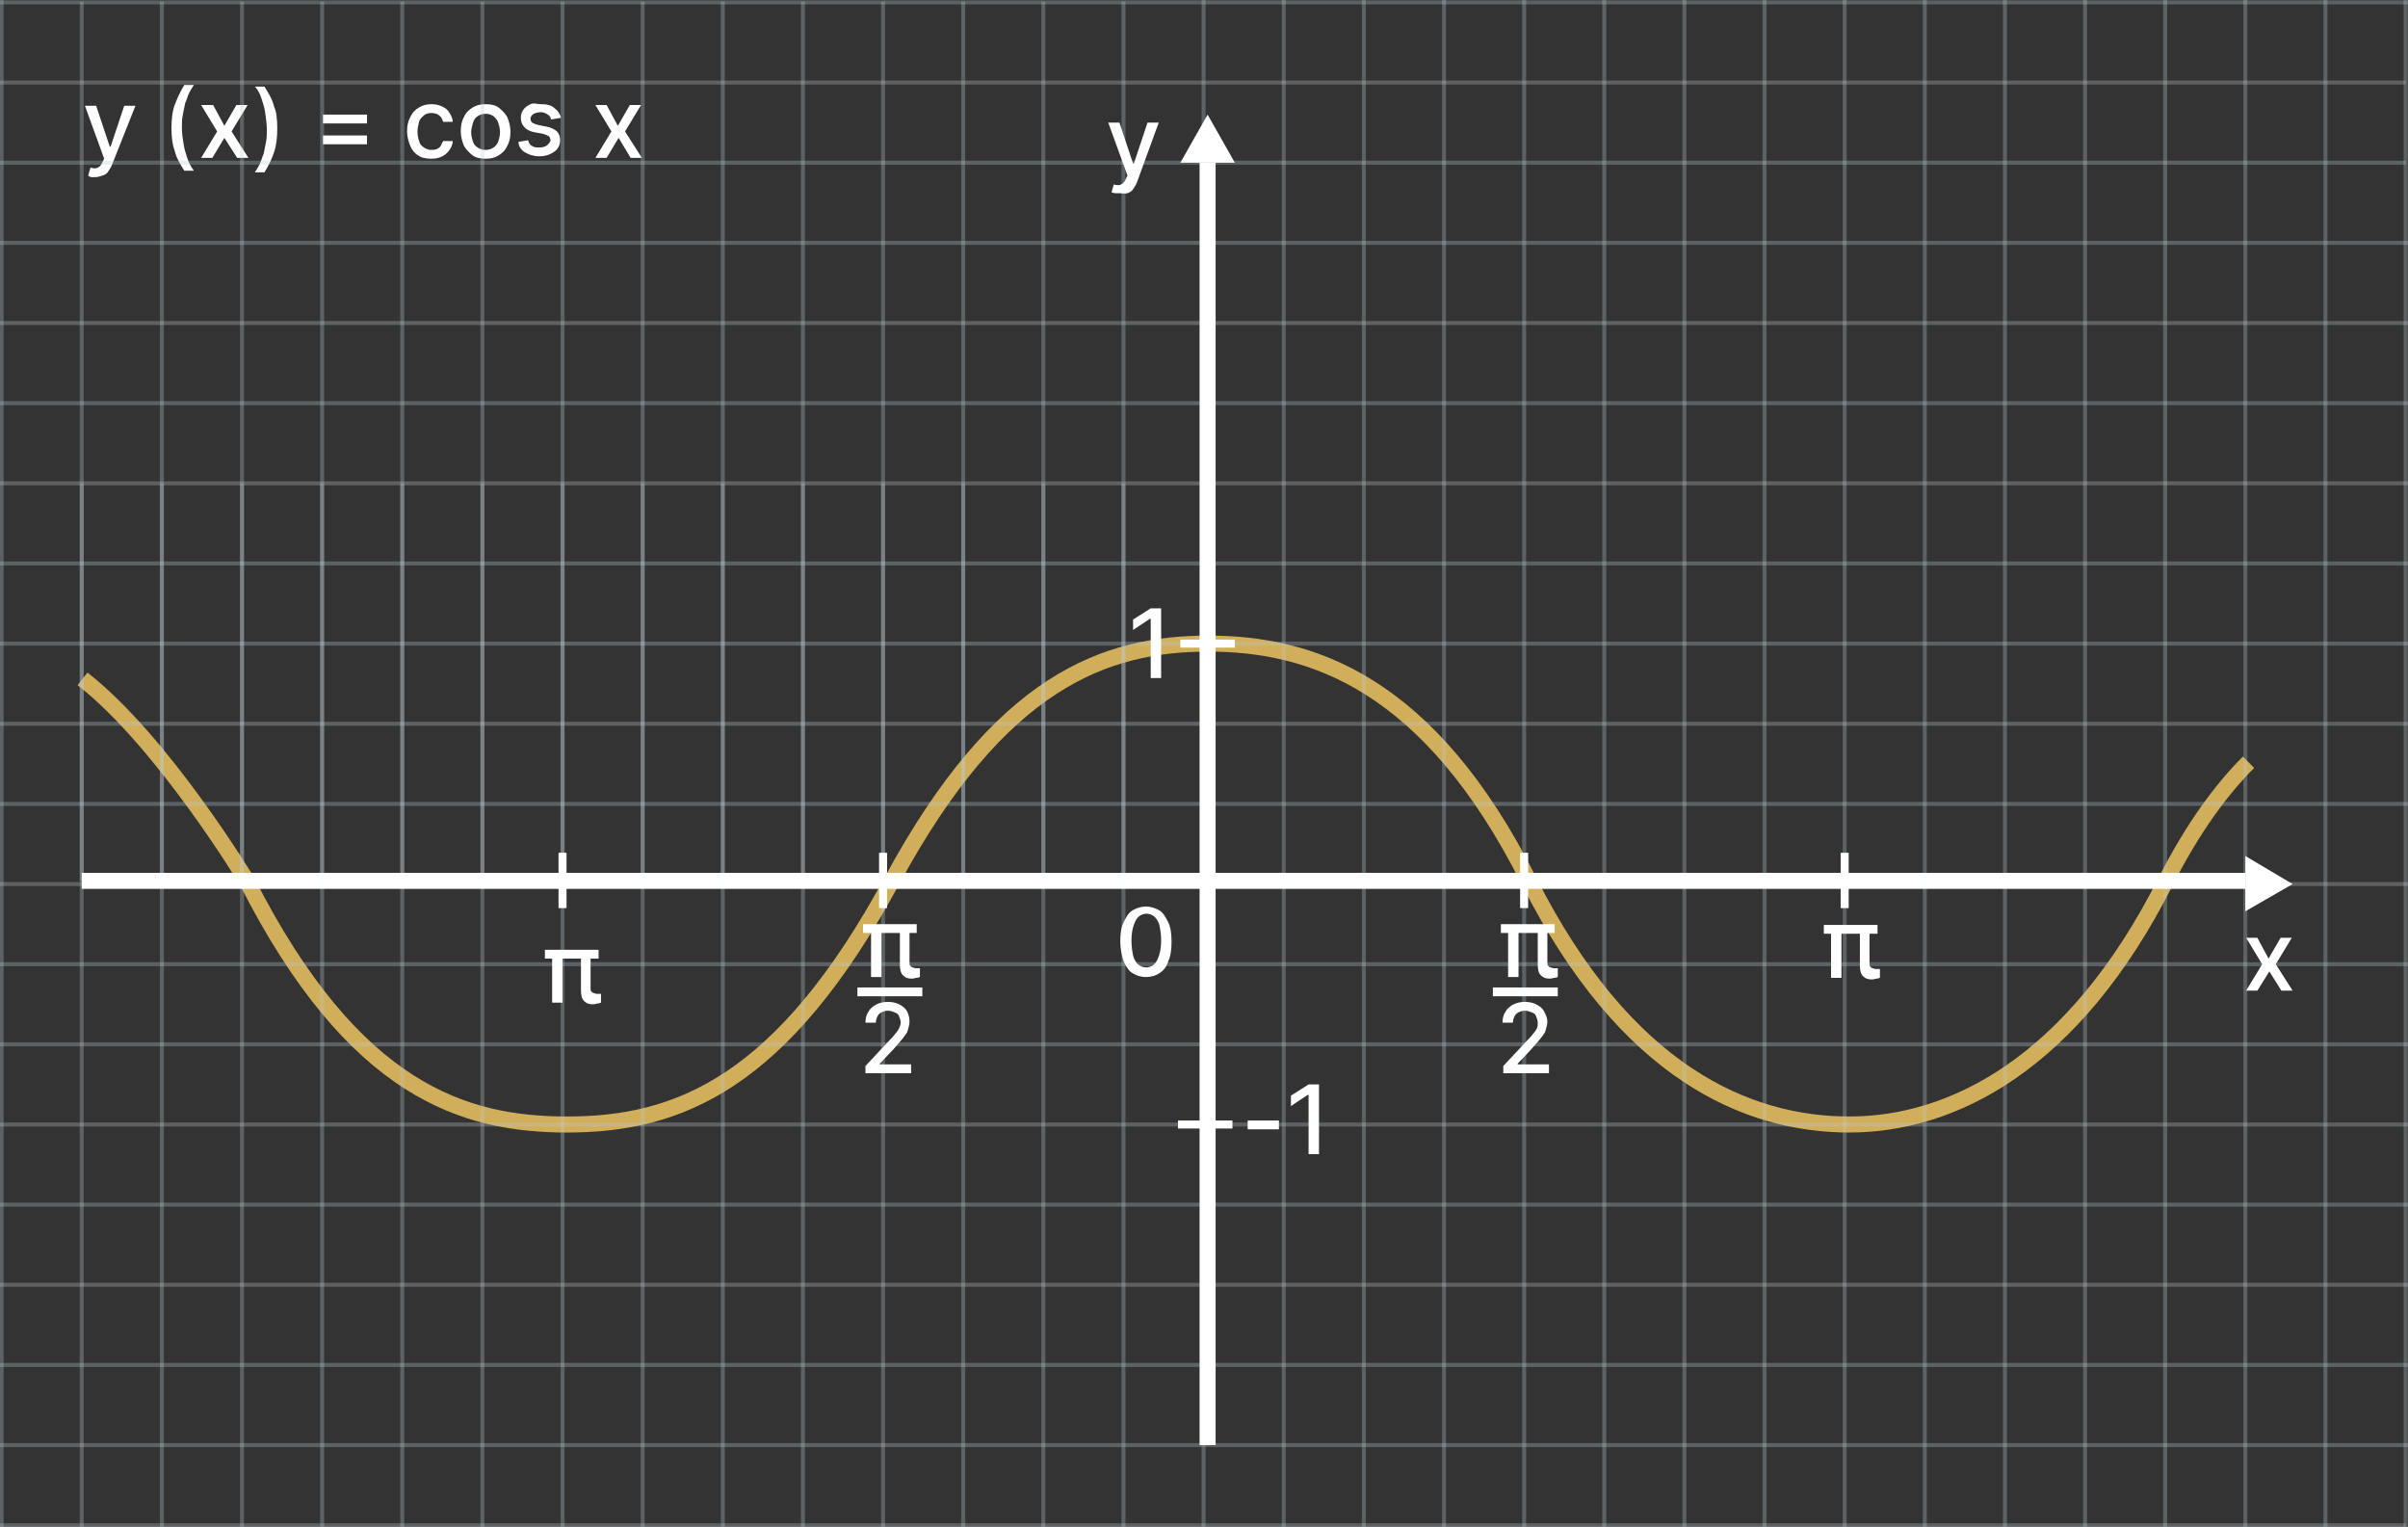 <?xml version="1.0" encoding="utf-8"?>
<!-- Generator: Adobe Illustrator 27.6.1, SVG Export Plug-In . SVG Version: 6.00 Build 0)  -->
<svg version="1.1" id="Layer_1" xmlns="http://www.w3.org/2000/svg" xmlns:xlink="http://www.w3.org/1999/xlink" x="0px" y="0px"
	 viewBox="0 0 300.5 190.5" style="enable-background:new 0 0 300.5 190.5;" xml:space="preserve">
<rect x="0" y="0" width="300.5" height="190.5" fill="#333333" stroke="none"/>
<style type="text/css">
	.st0{fill:none;stroke:#D1AE59;stroke-width:2;stroke-miterlimit:10;}
	.st1{fill:#FFFFFF;}
	.st2{opacity:0.3;fill:none;stroke:#BDCCD4;stroke-width:0.5;stroke-miterlimit:10;enable-background:new    ;}
	.st3{fill:none;stroke:#FFFFFF;stroke-width:2;stroke-miterlimit:10;}
	.st4{fill:none;stroke:#FFFFFF;stroke-miterlimit:10;}
</style>
<g id="Layer_3">
	<path class="st0" d="M30.8,109.9c13.4,26.4,27.3,30.4,40,30.4c13.8,0,26.8-5.1,40.5-30.4c13.5-25,26.7-29.6,39.5-29.6
		s27.5,4.8,40,29.6c12.1,24,27.3,30.4,40,30.4s27.9-7.4,39.5-30.4c3.4-6.7,7-11.5,10.3-14.8"/>
	<g>
		<path class="st1" d="M11.9,22.1c-0.2,0-0.4,0-0.5,0S11.1,22,11,21.9l0.3-1c0.2,0.1,0.4,0.1,0.6,0.1c0.2,0,0.3-0.1,0.5-0.2
			c0.1-0.1,0.3-0.3,0.4-0.6l0.2-0.4l-2.4-6.6h1.4l1.7,5.1h0.1l1.7-5.1h1.4L14,20.5c-0.1,0.3-0.3,0.6-0.5,0.9s-0.4,0.4-0.7,0.5
			C12.5,22,12.2,22.1,11.9,22.1L11.9,22.1z"/>
		<path class="st1" d="M21.4,16c0-1.1,0.1-2.1,0.4-2.9s0.7-1.7,1.2-2.5h1.2c-0.2,0.3-0.4,0.6-0.6,1s-0.3,0.9-0.5,1.3
			c-0.1,0.5-0.2,1-0.3,1.5s-0.1,1-0.1,1.5c0,0.7,0.1,1.4,0.2,2c0.1,0.7,0.3,1.3,0.5,1.9c0.2,0.6,0.5,1.1,0.8,1.5h-1.2
			c-0.5-0.8-1-1.6-1.2-2.5C21.5,18,21.4,17.1,21.4,16L21.4,16z"/>
		<path class="st1" d="M26.6,13.1l1.4,2.6l1.5-2.6h1.4l-2,3.3l2.1,3.3h-1.4L28,17.2l-1.5,2.5h-1.4l2-3.3l-2-3.3H26.6L26.6,13.1z"/>
		<path class="st1" d="M34.6,16c0,1.1-0.1,2.1-0.4,3c-0.3,0.9-0.7,1.7-1.2,2.5h-1.2c0.2-0.3,0.4-0.6,0.6-1s0.3-0.9,0.5-1.3
			c0.1-0.5,0.2-1,0.3-1.5c0.1-0.5,0.1-1,0.1-1.5c0-0.7-0.1-1.4-0.2-2.1c-0.1-0.7-0.3-1.3-0.5-1.9s-0.5-1.1-0.8-1.4H33
			c0.5,0.8,1,1.6,1.2,2.5C34.5,13.9,34.6,14.9,34.6,16L34.6,16z"/>
		<path class="st1" d="M40.3,15.4v-1.1h5.5v1.1H40.3z M40.3,18v-1.1h5.5V18H40.3z"/>
		<path class="st1" d="M53.8,19.8c-0.6,0-1.2-0.1-1.6-0.4c-0.5-0.3-0.8-0.7-1-1.2c-0.2-0.5-0.4-1.1-0.4-1.8s0.1-1.2,0.4-1.8
			s0.6-0.9,1.1-1.2c0.5-0.3,1-0.4,1.6-0.4c0.5,0,0.9,0.1,1.3,0.3c0.4,0.2,0.7,0.4,0.9,0.8c0.2,0.3,0.4,0.7,0.4,1.1h-1.2
			c-0.1-0.3-0.2-0.6-0.5-0.8c-0.2-0.2-0.6-0.3-1-0.3c-0.3,0-0.7,0.1-0.9,0.3s-0.5,0.4-0.6,0.8s-0.2,0.8-0.2,1.2
			c0,0.5,0.1,0.9,0.2,1.2c0.1,0.4,0.3,0.6,0.6,0.8s0.6,0.3,0.9,0.3c0.2,0,0.5,0,0.7-0.1c0.2-0.1,0.4-0.2,0.5-0.4s0.2-0.4,0.3-0.6
			h1.2c0,0.4-0.2,0.8-0.4,1.1s-0.5,0.6-0.9,0.8S54.4,19.8,53.8,19.8L53.8,19.8z"/>
		<path class="st1" d="M60.6,19.8c-0.6,0-1.2-0.1-1.6-0.4s-0.8-0.7-1.1-1.2c-0.2-0.5-0.4-1.1-0.4-1.8s0.1-1.3,0.4-1.8
			c0.2-0.5,0.6-0.9,1.1-1.2s1-0.4,1.6-0.4s1.2,0.1,1.6,0.4s0.8,0.7,1.1,1.2c0.2,0.5,0.4,1.1,0.4,1.8s-0.1,1.3-0.4,1.8
			c-0.2,0.5-0.6,0.9-1.1,1.2S61.3,19.8,60.6,19.8z M60.6,18.7c0.4,0,0.7-0.1,1-0.3c0.3-0.2,0.5-0.5,0.6-0.8c0.1-0.4,0.2-0.7,0.2-1.1
			s-0.1-0.8-0.2-1.1c-0.1-0.4-0.3-0.6-0.6-0.9c-0.3-0.2-0.6-0.3-1-0.3s-0.7,0.1-1,0.3c-0.3,0.2-0.5,0.5-0.6,0.9
			c-0.1,0.4-0.2,0.7-0.2,1.1s0.1,0.8,0.2,1.1c0.1,0.4,0.3,0.6,0.6,0.8C59.9,18.6,60.2,18.7,60.6,18.7z"/>
		<path class="st1" d="M70,14.7l-1.2,0.2c-0.1-0.1-0.1-0.3-0.2-0.4c-0.1-0.1-0.2-0.2-0.4-0.3S67.8,14,67.5,14
			c-0.4,0-0.7,0.1-0.9,0.2s-0.4,0.4-0.4,0.6c0,0.2,0.1,0.4,0.2,0.5c0.2,0.1,0.4,0.2,0.8,0.3l1,0.2c0.6,0.1,1.1,0.4,1.3,0.6
			c0.3,0.3,0.4,0.7,0.4,1.1c0,0.4-0.1,0.7-0.3,1c-0.2,0.3-0.5,0.5-0.9,0.7c-0.4,0.2-0.9,0.3-1.4,0.3c-0.7,0-1.3-0.2-1.8-0.5
			s-0.8-0.8-0.8-1.3l1.2-0.2c0.1,0.3,0.2,0.6,0.5,0.7c0.2,0.2,0.6,0.2,0.9,0.2c0.4,0,0.8-0.1,1-0.3s0.4-0.4,0.4-0.6
			c0-0.2-0.1-0.4-0.2-0.5c-0.2-0.1-0.4-0.2-0.7-0.3l-1.1-0.2c-0.6-0.1-1.1-0.4-1.3-0.7c-0.3-0.3-0.4-0.7-0.4-1.1
			c0-0.4,0.1-0.7,0.3-1c0.2-0.3,0.5-0.5,0.9-0.7S67,13,67.5,13c0.7,0,1.3,0.1,1.7,0.5C69.6,13.8,69.9,14.2,70,14.7L70,14.7z"/>
		<path class="st1" d="M75.7,13.1l1.4,2.6l1.5-2.6H80l-2,3.3l2.1,3.3h-1.4l-1.5-2.5l-1.5,2.5h-1.4l2-3.3l-2-3.3H75.7L75.7,13.1z"/>
	</g>
	<path class="st0" d="M30.8,109.9c0,0-10.5-17.4-20.5-25.2"/>
</g>
<g id="Layer_1_00000045597118227221563350000003284889038152733883_">
	<line class="st2" x1="300.5" y1="80.3" x2="-0.1" y2="80.3"/>
	<line class="st2" x1="300.5" y1="100.3" x2="-0.1" y2="100.3"/>
	<line class="st2" x1="300.5" y1="90.3" x2="-0.1" y2="90.3"/>
	<line class="st2" x1="270.2" y1="0" x2="270.2" y2="190.5"/>
	<line class="st2" x1="280.2" y1="0" x2="280.2" y2="190.5"/>
	<line class="st2" x1="70.2" y1="0.2" x2="70.2" y2="109.9"/>
	<line class="st2" x1="60.2" y1="0.2" x2="60.2" y2="109.9"/>
	<line class="st2" x1="50.2" y1="0.2" x2="50.2" y2="109.9"/>
	<line class="st2" x1="40.2" y1="0.2" x2="40.2" y2="109.9"/>
	<line class="st2" x1="30.2" y1="0.2" x2="30.2" y2="109.9"/>
	<line class="st2" x1="20.2" y1="0.2" x2="20.2" y2="109.9"/>
	<line class="st2" x1="10.2" y1="0.2" x2="10.2" y2="109.9"/>
	<line class="st2" x1="300.2" y1="10.3" x2="-0.1" y2="10.3"/>
	<line class="st2" x1="300.2" y1="20.3" x2="-0.1" y2="20.3"/>
	<line class="st2" x1="300.5" y1="30.3" x2="-0.1" y2="30.3"/>
	<line class="st2" x1="300.5" y1="40.3" x2="-0.1" y2="40.3"/>
	<line class="st2" x1="300.5" y1="50.3" x2="-0.1" y2="50.3"/>
	<line class="st2" x1="300.5" y1="60.3" x2="-0.1" y2="60.3"/>
	<line class="st2" x1="300.5" y1="70.3" x2="-0.1" y2="70.3"/>
	<line class="st2" x1="300.5" y1="0.3" x2="0" y2="0.3"/>
	<line class="st2" x1="300.5" y1="150.3" x2="-0.1" y2="150.3"/>
	<line class="st2" x1="300.5" y1="160.3" x2="-0.1" y2="160.3"/>
	<line class="st2" x1="300.5" y1="170.3" x2="-0.1" y2="170.3"/>
	<line class="st2" x1="300.5" y1="180.3" x2="-0.1" y2="180.3"/>
	<line class="st2" x1="300.2" y1="190.3" x2="0" y2="190.3"/>
	<line class="st2" x1="300.5" y1="140.3" x2="-0.1" y2="140.3"/>
	<line class="st2" x1="300.5" y1="130.3" x2="-0.1" y2="130.3"/>
	<line class="st2" x1="300.5" y1="120.3" x2="-0.1" y2="120.3"/>
	<line class="st2" x1="300.5" y1="110.3" x2="-0.1" y2="110.3"/>
	<line class="st2" x1="80.2" y1="0.2" x2="80.2" y2="109.9"/>
	<line class="st2" x1="90.2" y1="0.2" x2="90.2" y2="109.9"/>
	<line class="st2" x1="100.2" y1="0.2" x2="100.2" y2="109.9"/>
	<line class="st2" x1="110.2" y1="0.2" x2="110.2" y2="109.9"/>
	<line class="st2" x1="120.2" y1="0.2" x2="120.2" y2="109.9"/>
	<line class="st2" x1="130.2" y1="0.2" x2="130.2" y2="109.9"/>
	<line class="st2" x1="140.2" y1="0.2" x2="140.2" y2="109.9"/>
	<line class="st2" x1="70.2" y1="60.4" x2="70.2" y2="190.5"/>
	<line class="st2" x1="60.2" y1="60.4" x2="60.2" y2="190.5"/>
	<line class="st2" x1="50.2" y1="60.4" x2="50.2" y2="190.5"/>
	<line class="st2" x1="40.2" y1="60.4" x2="40.2" y2="190.5"/>
	<line class="st2" x1="30.2" y1="60.4" x2="30.2" y2="190.5"/>
	<line class="st2" x1="20.2" y1="60.4" x2="20.2" y2="190.5"/>
	<line class="st2" x1="10.2" y1="60.4" x2="10.2" y2="190.5"/>
	<line class="st2" x1="0.2" y1="0" x2="0.2" y2="190.5"/>
	<line class="st2" x1="80.2" y1="60.4" x2="80.2" y2="190.5"/>
	<line class="st2" x1="90.2" y1="60.4" x2="90.2" y2="190.5"/>
	<line class="st2" x1="100.2" y1="60.4" x2="100.2" y2="190.5"/>
	<line class="st2" x1="110.2" y1="60.4" x2="110.2" y2="190.5"/>
	<line class="st2" x1="120.2" y1="60.4" x2="120.2" y2="190.5"/>
	<line class="st2" x1="130.2" y1="60.4" x2="130.2" y2="190.5"/>
	<line class="st2" x1="140.2" y1="60.4" x2="140.2" y2="190.5"/>
	<line class="st2" x1="150.2" y1="0" x2="150.2" y2="190.5"/>
	<line class="st2" x1="160.2" y1="0" x2="160.2" y2="190.5"/>
	<line class="st2" x1="170.2" y1="0" x2="170.2" y2="190.5"/>
	<line class="st2" x1="180.2" y1="0" x2="180.2" y2="190.5"/>
	<line class="st2" x1="190.2" y1="0" x2="190.2" y2="190.5"/>
	<line class="st2" x1="200.2" y1="0" x2="200.2" y2="190.5"/>
	<line class="st2" x1="210.2" y1="0" x2="210.2" y2="190.5"/>
	<line class="st2" x1="220.2" y1="0" x2="220.2" y2="190.5"/>
	<line class="st2" x1="230.2" y1="0" x2="230.2" y2="190.5"/>
	<line class="st2" x1="240.2" y1="0" x2="240.2" y2="190.5"/>
	<line class="st2" x1="250.2" y1="0" x2="250.2" y2="190.5"/>
	<line class="st2" x1="260.2" y1="0" x2="260.2" y2="190.5"/>
	<line class="st2" x1="290.2" y1="0" x2="290.2" y2="190.5"/>
	<line class="st2" x1="300.2" y1="0" x2="300.2" y2="190.6"/>
	<line class="st3" x1="150.7" y1="20.3" x2="150.7" y2="180.3"/>
	<line class="st3" x1="10.2" y1="109.9" x2="280.2" y2="109.9"/>
	<polygon class="st1" points="286.1,110.3 280.2,106.8 280.2,113.7 	"/>
	<polygon class="st1" points="150.7,14.3 147.3,20.3 154.1,20.3 	"/>
	<line class="st4" x1="190.2" y1="106.4" x2="190.2" y2="113.3"/>
	<line class="st4" x1="230.2" y1="106.4" x2="230.2" y2="113.3"/>
	<line class="st4" x1="70.2" y1="106.4" x2="70.2" y2="113.3"/>
	<line class="st4" x1="110.2" y1="106.4" x2="110.2" y2="113.3"/>
	<line class="st4" x1="154.1" y1="80.3" x2="147.3" y2="80.3"/>
	<line class="st4" x1="153.8" y1="140.3" x2="147" y2="140.3"/>
	<path class="st1" d="M281.7,117l1.4,2.6l1.5-2.6h1.4l-2,3.3l2.1,3.3h-1.4l-1.5-2.4l-1.5,2.4h-1.4l2-3.3l-2-3.3H281.7L281.7,117
		L281.7,117z"/>
	<path class="st1" d="M139.6,24.1c-0.2,0-0.4,0-0.5,0s-0.3-0.1-0.4-0.1l0.3-1c0.2,0.1,0.4,0.1,0.6,0.1c0.2,0,0.3-0.1,0.5-0.2
		c0.1-0.1,0.3-0.3,0.4-0.6l0.2-0.4l-2.4-6.6h1.4l1.7,5.1h0.1l1.7-5.1h1.4l-2.7,7.4c-0.1,0.3-0.3,0.6-0.5,0.9s-0.4,0.4-0.7,0.5
		S139.9,24.1,139.6,24.1L139.6,24.1L139.6,24.1L139.6,24.1z"/>
	<path class="st1" d="M144.9,75.9v8.7h-1.3v-7.4h-0.1l-2.1,1.4v-1.3l2.2-1.4H144.9L144.9,75.9z"/>
	<path class="st1" d="M143,121.9c-0.7,0-1.2-0.2-1.7-0.5s-0.8-0.9-1.1-1.5c-0.2-0.7-0.4-1.5-0.4-2.4s0.1-1.8,0.4-2.4
		s0.6-1.2,1.1-1.5c0.5-0.3,1.1-0.5,1.7-0.5s1.2,0.2,1.7,0.5s0.8,0.9,1.1,1.5s0.4,1.5,0.4,2.4s-0.1,1.8-0.4,2.4
		c-0.2,0.7-0.6,1.2-1.1,1.5C144.3,121.7,143.7,121.9,143,121.9L143,121.9L143,121.9z M143,120.7c0.6,0,1.1-0.3,1.4-0.9
		c0.3-0.6,0.5-1.4,0.5-2.5c0-0.7-0.1-1.3-0.2-1.8s-0.4-0.9-0.6-1.1s-0.6-0.4-1-0.4c-0.6,0-1.1,0.3-1.4,0.9c-0.3,0.6-0.5,1.4-0.5,2.5
		c0,0.7,0.1,1.3,0.2,1.8s0.4,0.9,0.6,1.1S142.6,120.7,143,120.7L143,120.7z"/>
	<g>
		<path class="st1" d="M159.6,139.8v1.1h-3.9v-1.1H159.6z"/>
		<path class="st1" d="M164.6,135.3v8.7h-1.3v-7.4h-0.1l-2.1,1.4v-1.3l2.2-1.4H164.6L164.6,135.3z"/>
	</g>
	<g>
		<path class="st1" d="M194,115.3v1.1h-6.7v-1.1H194z M189.5,115.3v6.6h-1.3v-6.6H189.5z M191.8,115.3h1.3v4.8c0,0.2,0,0.3,0.1,0.4
			s0.2,0.2,0.3,0.2c0.1,0,0.2,0.1,0.4,0.1c0.1,0,0.2,0,0.3,0c0.1,0,0.2,0,0.2,0v1.1c-0.1,0-0.2,0.1-0.4,0.1c-0.2,0-0.3,0.1-0.6,0.1
			c-0.5,0-0.8-0.1-1.1-0.4c-0.3-0.3-0.4-0.7-0.4-1.4V115.3z"/>
		<path class="st1" d="M187.6,133.9v-0.9l2.9-3.1c0.3-0.3,0.6-0.6,0.8-0.9c0.2-0.2,0.4-0.5,0.5-0.7s0.1-0.5,0.1-0.7
			c0-0.3-0.1-0.5-0.2-0.8s-0.3-0.4-0.6-0.5c-0.2-0.1-0.5-0.2-0.8-0.2c-0.3,0-0.6,0.1-0.8,0.2c-0.2,0.1-0.4,0.3-0.5,0.5
			c-0.1,0.2-0.2,0.5-0.2,0.8h-1.3c0-0.5,0.1-1,0.4-1.4c0.2-0.4,0.6-0.7,1-0.9s0.9-0.3,1.4-0.3s1,0.1,1.4,0.3s0.8,0.5,1,0.9
			c0.2,0.4,0.4,0.8,0.4,1.3c0,0.3-0.1,0.6-0.2,1s-0.3,0.6-0.6,1s-0.7,0.8-1.2,1.4l-1.7,1.8v0.1h3.9v1.1L187.6,133.9L187.6,133.9z"/>
	</g>
	<g>
		<path class="st1" d="M114.4,115.3v1.1h-6.7v-1.1H114.4z M110,115.3v6.6h-1.3v-6.6H110z M112.2,115.3h1.3v4.8c0,0.2,0,0.3,0.1,0.4
			s0.2,0.2,0.3,0.2c0.1,0,0.2,0.1,0.4,0.1c0.1,0,0.2,0,0.3,0c0.1,0,0.2,0,0.2,0v1.1c-0.1,0-0.2,0.1-0.4,0.1c-0.2,0-0.3,0.1-0.6,0.1
			c-0.5,0-0.8-0.1-1.1-0.4c-0.3-0.3-0.4-0.7-0.4-1.4V115.3z"/>
		<path class="st1" d="M108,133.9v-0.9l2.9-3.1c0.3-0.3,0.6-0.6,0.8-0.9c0.2-0.2,0.4-0.5,0.5-0.7s0.2-0.5,0.2-0.7
			c0-0.3-0.1-0.5-0.2-0.8s-0.3-0.4-0.6-0.5c-0.2-0.1-0.5-0.2-0.8-0.2c-0.3,0-0.6,0.1-0.8,0.2c-0.2,0.1-0.4,0.3-0.5,0.5
			c-0.1,0.2-0.2,0.5-0.2,0.8H108c0-0.5,0.1-1,0.4-1.4c0.2-0.4,0.6-0.7,1-0.9s0.9-0.3,1.4-0.3s1,0.1,1.4,0.3s0.8,0.5,1,0.9
			c0.2,0.4,0.3,0.8,0.3,1.3c0,0.3-0.1,0.6-0.2,1s-0.3,0.6-0.6,1c-0.3,0.4-0.7,0.8-1.2,1.4l-1.7,1.8v0.1h3.9v1.1L108,133.9L108,133.9
			z"/>
	</g>
	<path class="st1" d="M234.3,115.4v1.1h-6.7v-1.1H234.3z M229.8,115.4v6.6h-1.3v-6.6H229.8z M232,115.4h1.3v4.8c0,0.2,0,0.3,0.1,0.4
		s0.2,0.2,0.3,0.2c0.1,0,0.2,0.1,0.4,0.1c0.1,0,0.2,0,0.3,0c0.1,0,0.2,0,0.2,0v1.1c-0.1,0-0.2,0.1-0.4,0.1c-0.2,0-0.3,0.1-0.6,0.1
		c-0.5,0-0.8-0.1-1.1-0.4c-0.3-0.3-0.4-0.7-0.4-1.4V115.4z"/>
	<path class="st1" d="M74.7,118.5v1.1h-6.7v-1.1H74.7z M70.2,118.5v6.6h-1.3v-6.6H70.2z M72.4,118.5h1.3v4.8c0,0.2,0,0.3,0.1,0.4
		s0.2,0.2,0.3,0.2c0.1,0,0.2,0.1,0.4,0.1c0.1,0,0.2,0,0.3,0c0.1,0,0.2,0,0.2,0v1.1c-0.1,0-0.2,0.1-0.4,0.1c-0.2,0-0.3,0.1-0.6,0.1
		c-0.5,0-0.8-0.1-1.1-0.4c-0.3-0.3-0.4-0.7-0.4-1.4V118.5z"/>
</g>
<rect x="107" y="123.2" class="st1" width="8.1" height="1.1"/>
<rect x="186.3" y="123.2" class="st1" width="8.1" height="1.1"/>
</svg>
